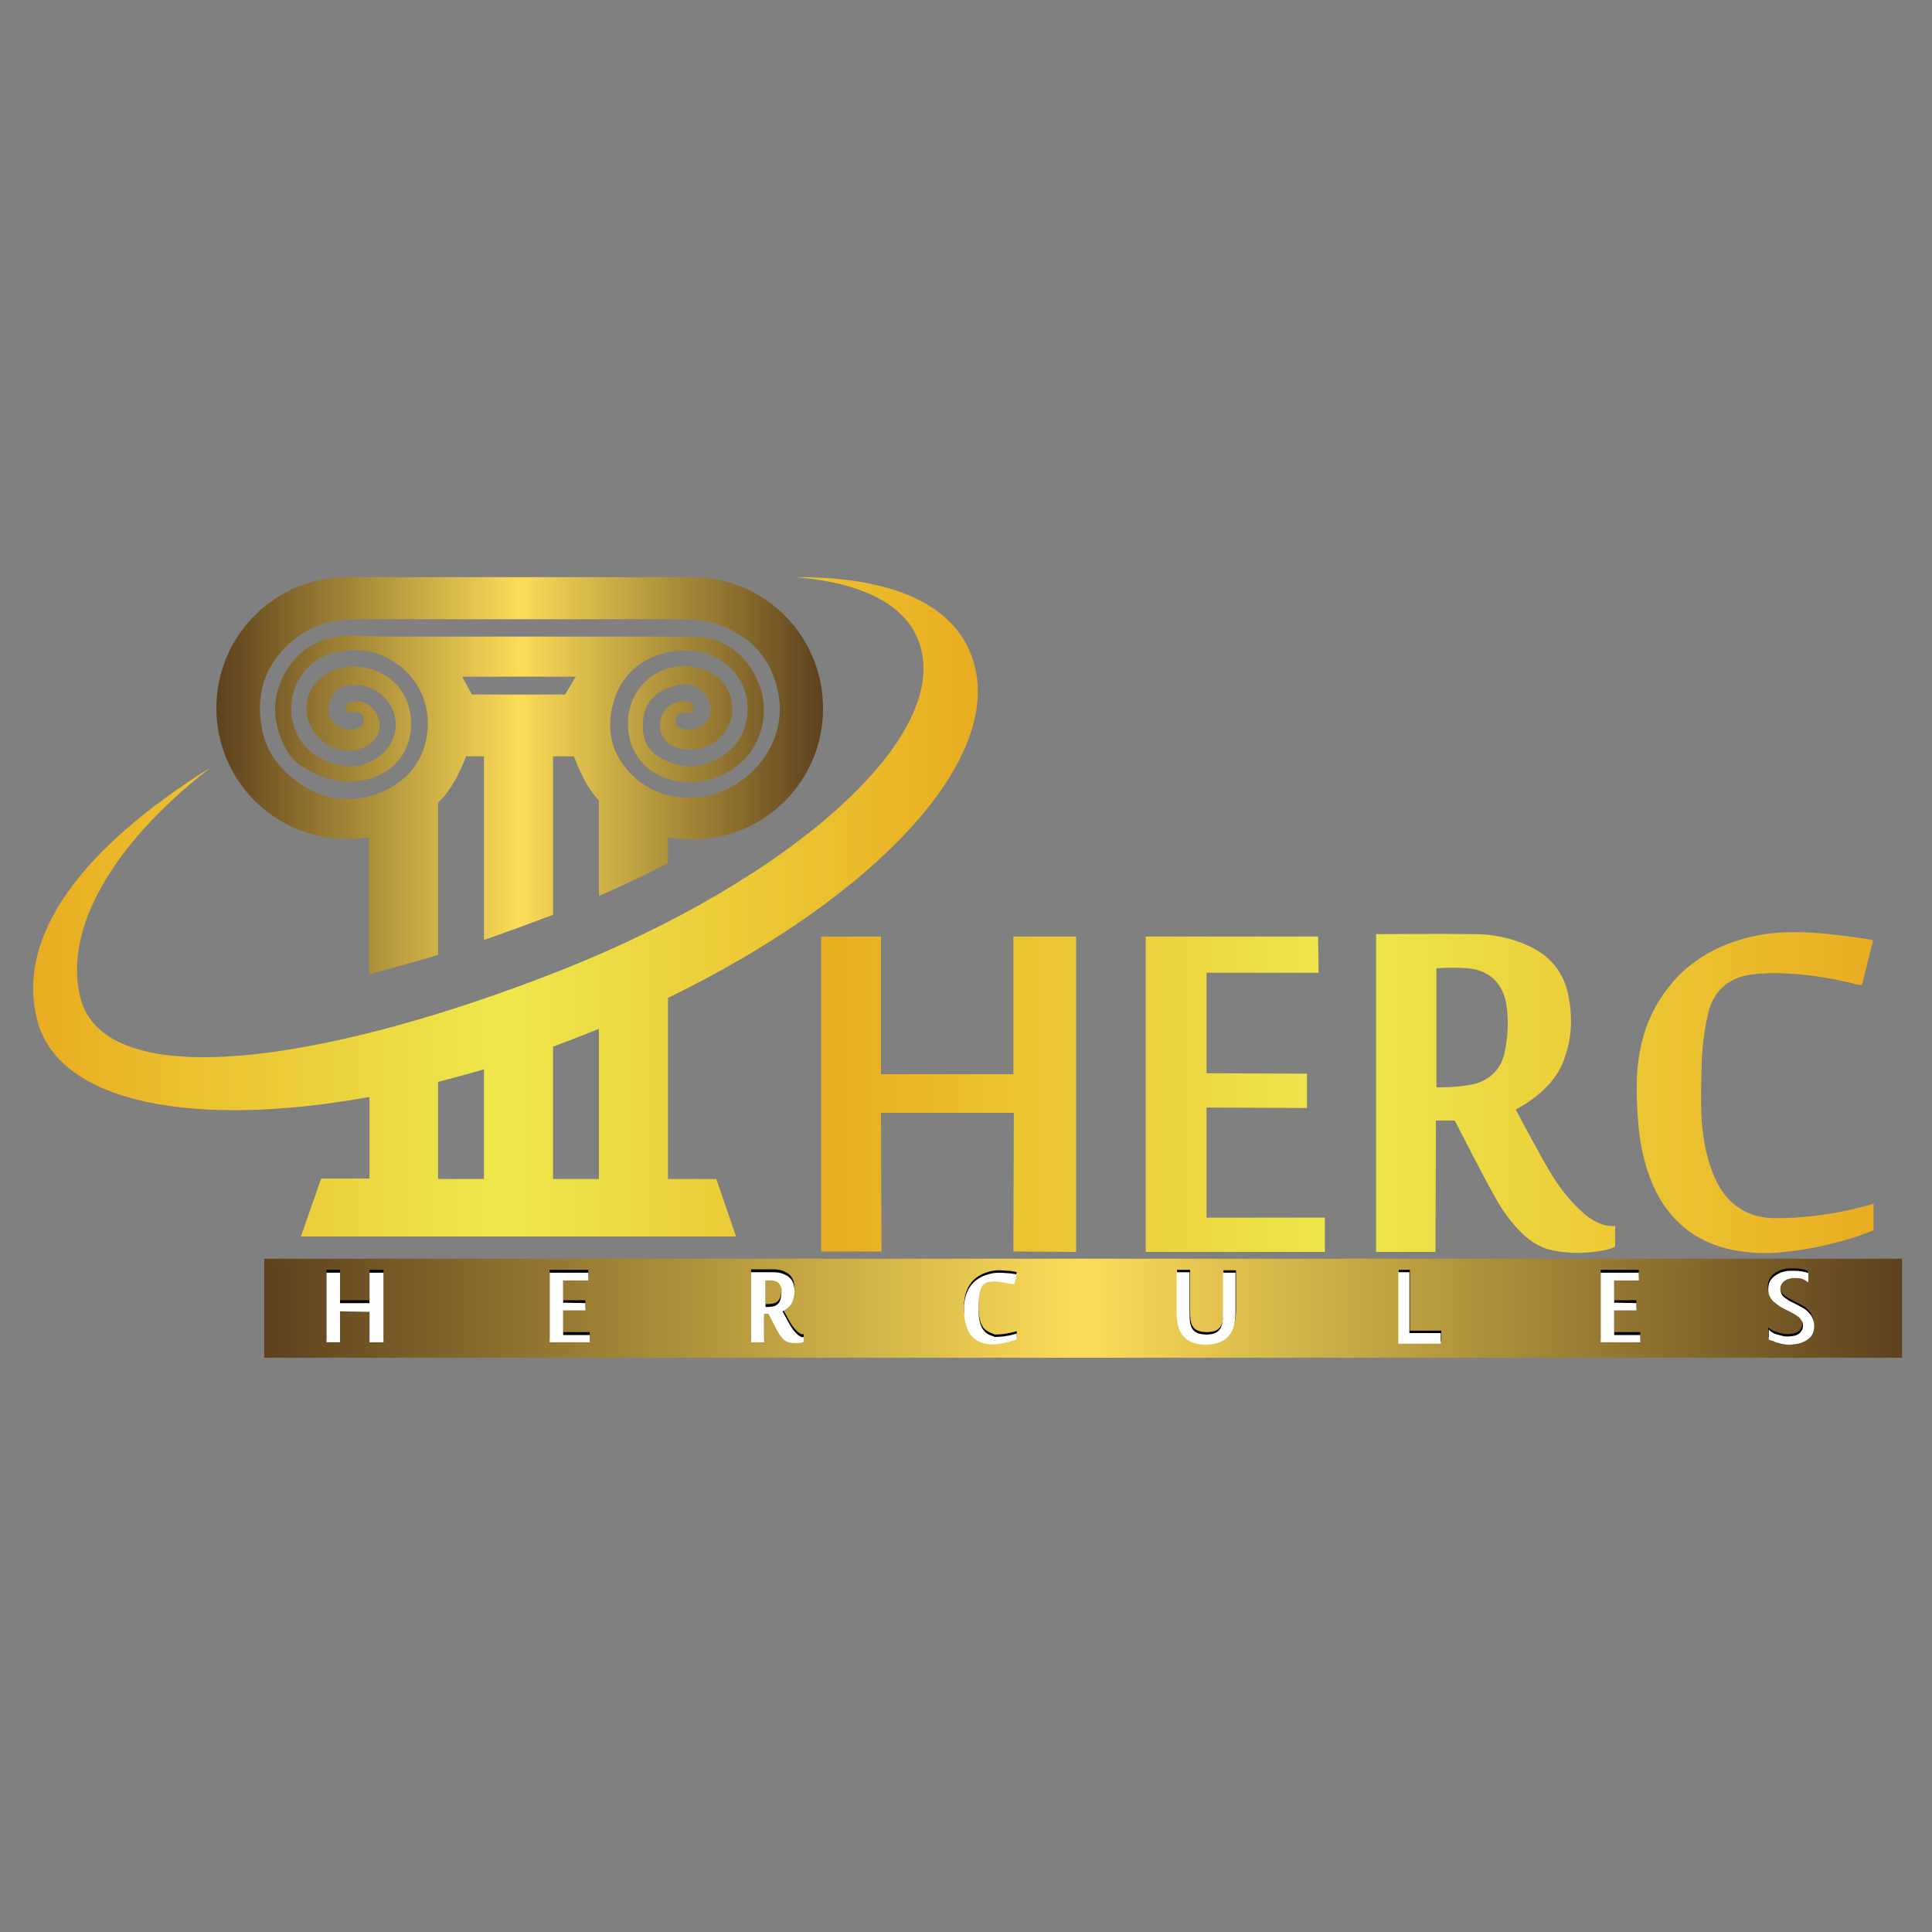 <?xml version="1.0" encoding="utf-8"?>
<!-- Generator: Adobe Illustrator 21.0.0, SVG Export Plug-In . SVG Version: 6.00 Build 0)  -->
<svg version="1.1" id="Layer_1" xmlns="http://www.w3.org/2000/svg" xmlns:xlink="http://www.w3.org/1999/xlink" x="0px" y="0px"
	 viewBox="0 0 400 400" style="enable-background:new 0 0 400 400;" xml:space="preserve">
<rect x="0" y="0" width="400" height="400" fill="#808080" stroke="none"/>
<style type="text/css">
	.st0{display:none;}
	.st1{display:inline;fill-rule:evenodd;clip-rule:evenodd;fill:url(#SVGID_1_);}
	.st2{display:inline;fill-rule:evenodd;clip-rule:evenodd;fill:url(#SVGID_2_);}
	.st3{fill-rule:evenodd;clip-rule:evenodd;fill:url(#SVGID_3_);}
	.st4{fill-rule:evenodd;clip-rule:evenodd;fill:url(#SVGID_4_);}
	.st5{fill:url(#SVGID_5_);}
	.st6{fill:url(#SVGID_6_);}
	.st7{fill:url(#SVGID_7_);}
	.st8{fill:url(#SVGID_8_);}
	.st9{fill-rule:evenodd;clip-rule:evenodd;fill:url(#SVGID_9_);stroke:url(#SVGID_10_);stroke-miterlimit:10;}
	.st10{fill:#FFFFFF;}
</style>
<g class="st0">
	<linearGradient id="SVGID_1_" gradientUnits="userSpaceOnUse" x1="19" y1="200.027" x2="381" y2="200.027">
		<stop  offset="0" style="stop-color:#E9AC21"/>
		<stop  offset="0.5" style="stop-color:#EEE84C"/>
		<stop  offset="1" style="stop-color:#E9AC21"/>
	</linearGradient>
	<path class="st1" d="M378.3,103.3c-8-20.3-32.7-29.5-67-29.5c24.2,2,41.2,9.8,46.8,24.1c14.2,36-47.5,91.3-137.9,126.9
		c-90.4,35.6-174,47.4-183.2,9.8c-6.3-25.7,11.9-58.4,49.9-87.8c-48.8,30.5-74.8,64.2-66.5,96.7c8.3,32.4,61.3,41.5,127.3,29.5v31.3
		h-18.5l-7.5,22h166.6l-7.5-22h-18.5v-69.4C342.9,195.8,393.4,141.6,378.3,103.3z M174.3,304.2v-37.1c5.8-1.5,11.7-3.1,17.6-4.9v42
		H174.3z M235.9,304.2h-17.6v-50.7c3.7-1.3,15.4-5.9,17.6-6.8V304.2z"/>
	<linearGradient id="SVGID_2_" gradientUnits="userSpaceOnUse" x1="89.383" y1="149.795" x2="321.734" y2="149.795">
		<stop  offset="0" style="stop-color:#5D411D"/>
		<stop  offset="0.5" style="stop-color:#FCDC57"/>
		<stop  offset="1" style="stop-color:#5D411D"/>
	</linearGradient>
	<path class="st2" d="M271.6,73.8c-7.1,0-20.1,0-20.1,0H157c0,0-11.3,0-17.5,0c-27.7,0-50.2,22.5-50.2,50.2
		c0,27.7,22.5,50.2,50.2,50.2c2.8,0,5.6-0.2,8.3-0.7v52.4c8.5-2.1,17.4-4.6,26.4-7.4v-58.3c5.2-5,8-11,10.7-17.8h6.9v70.3
		c8.7-3,17.5-6.2,26.4-9.7v-60.6h7.9c2.5,6.3,5,12.1,9.7,16.8v36.6c9.2-4,18-8.2,26.4-12.5v-10c3,0.6,6.1,0.9,9.3,0.9
		c27.7,0,50.2-22.5,50.2-50.2C321.7,96.2,299.3,73.8,271.6,73.8z M223,118.8h-35.8l-3.8-6.9h43.4L223,118.8z M274.7,158
		c-11.2,1.4-20.8-1.9-28.2-10.5c-6.4-7.5-7.8-16.4-5.1-25.8c3.3-11.9,13.2-19.1,25.7-19.9c5.5-0.3,10.7,0.5,15.3,3.6
		c7.2,4.9,10.9,11.8,10.2,20.5c-0.8,9-6,15.2-14.3,18.6c-6.5,2.6-13,1.9-19.1-1.6c-5-2.9-6.8-7.5-6.7-12.9c0.3-9.4,6.7-13.7,14-15
		c3.8-0.7,7.1,0.4,9.6,3.4c2.2,2.6,2.9,5.5,1.7,8.7c-1.2,3.1-3.8,4.5-6.9,4.9c-1.3,0.2-2.7,0-3.9-0.4c-1.7-0.5-2.5-2-2.1-3.7
		c0.3-1.4,1.4-2.2,3.2-2.2c0.5,0,1,0.1,1.6,0.1c1.2-0.1,2-0.6,2.2-1.8c0.2-1.2-0.6-2.1-1.8-2.4c-3.7-0.9-8.3,1.1-10,4.6
		c-2.8,5.5,0,11.6,6.3,13.2c9.2,2.3,17.8-3.1,20-11.5c1.9-7.6-2.4-15.9-9.9-18.5c-15.5-5.4-28.2,5.2-29.5,17.7
		c-1.5,14.1,7.7,23.1,18.7,24.8c9.4,1.5,17.9-1.1,24.9-7.6c8-7.5,10.4-19.6,6.3-29.8c-2.6-6.3-6.5-11.5-12.5-14.9
		c-3.1-1.8-6.5-2.8-10-3c-4.2-0.3-8.4-0.2-12.7-0.2c-0.9,0-1.8,0.1-2.7,0.1c-34.8,0-69.7,0-104.5,0c-4.9,0-9.8-0.4-14.7-0.3
		c-10.2,0.3-18.5,4.5-23.9,13.3c-6,9.9-5.6,20.1-0.2,30.1c1.8,3.4,4.7,6,8,7.9c7.4,4.2,15.2,5.9,23.6,3.6
		c9.7-2.6,16.1-10.4,16.3-20.4c0.3-14.3-10.4-22.3-21.2-22.6c-4.2-0.1-8.1,0.8-11.7,3.1c-8,5.2-9.5,15.3-3.6,22.7
		c4.2,5.3,11,7.5,17.1,5.6c2-0.6,3.6-1.7,5-3.3c2.5-2.9,2.9-6.2,1.1-9.7c-1.7-3.3-5.2-5.3-8.8-4.9c-0.4,0-0.7,0.1-1.1,0.2
		c-1.7,0.4-2.5,1.3-2.2,2.5c0.2,1.2,1.2,1.7,3,1.5c2.3-0.3,3.3,0.2,3.8,2c0.5,1.7-0.1,3.2-1.8,3.8c-3.2,1.2-6.2,0.6-8.8-1.5
		c-2.5-2.1-3.4-4.8-2.6-8c1-4,4.4-7,8.7-7.1c6.3-0.2,11.5,2.4,14.8,7.8c3.8,6.2,2.4,15.1-4.9,20.2c-5.4,3.7-11.3,3.9-17.3,2
		c-10.8-3.3-15.7-12-15.7-21.1c0-10.5,7.5-20.5,19.8-21.8c6.2-0.7,12.3-0.1,17.9,3.1c18.7,10.6,17.9,34.1,6.2,44.9
		c-9.6,8.9-25.6,12-38.7,3.8c-8.2-5.1-14.3-11.9-16.3-21.6c-2.4-12-0.1-23,8.8-31.9c5.9-6,13.2-9.6,21.7-10.4
		c2.2-0.2,4.4-0.3,6.7-0.3c20.1,0,40.3,0,60.4,0c0,0,0,0,0,0c20.8,0,41.6,0,62.4,0c5.9,0,11.7,0.6,17.2,3
		c11.9,5.2,18.7,14.3,20.8,27C307.5,139.2,292.4,155.9,274.7,158z"/>
</g>
<g>
	<g>
		<linearGradient id="SVGID_3_" gradientUnits="userSpaceOnUse" x1="6.763" y1="187.721" x2="202.468" y2="187.721">
			<stop  offset="0" style="stop-color:#E9AC21"/>
			<stop  offset="0.5" style="stop-color:#EEE84C"/>
			<stop  offset="1" style="stop-color:#E9AC21"/>
		</linearGradient>
		<path class="st3" d="M201,135.4c-4.3-11-17.7-16-36.2-15.9c13.1,1.1,22.3,5.3,25.3,13c7.7,19.4-25.7,49.4-74.5,68.6
			c-48.9,19.2-94.1,25.6-99,5.3c-3.4-13.9,6.4-31.5,27-47.5c-26.4,16.5-40.4,34.7-35.9,52.3c4.5,17.5,33.1,22.4,68.8,15.9v16.9h-10
			L62.3,256h90.1l-4.1-11.9h-10v-37.5C181.9,185.4,209.2,156.1,201,135.4z M90.7,244.1V224c3.1-0.8,6.3-1.7,9.5-2.6v22.7H90.7z
			 M124,244.1h-9.5v-27.4c2-0.7,8.3-3.2,9.5-3.7V244.1z"/>
		<linearGradient id="SVGID_4_" gradientUnits="userSpaceOnUse" x1="44.814" y1="160.565" x2="170.428" y2="160.565">
			<stop  offset="0" style="stop-color:#5D411D"/>
			<stop  offset="0.5" style="stop-color:#FCDC57"/>
			<stop  offset="1" style="stop-color:#5D411D"/>
		</linearGradient>
		<path class="st4" d="M143.3,119.5c-3.9,0-10.8,0-10.8,0H81.4c0,0-6.1,0-9.5,0c-15,0-27.1,12.1-27.1,27.1c0,15,12.1,27.1,27.1,27.1
			c1.5,0,3-0.1,4.5-0.4v28.4c4.6-1.2,9.4-2.5,14.3-4v-31.5c2.8-2.7,4.3-5.9,5.8-9.6h3.7v38c4.7-1.6,9.5-3.4,14.3-5.2v-32.8h4.3
			c1.4,3.4,2.7,6.5,5.2,9.1v19.8c5-2.2,9.7-4.4,14.3-6.8v-5.4c1.6,0.3,3.3,0.5,5,0.5c15,0,27.1-12.1,27.1-27.1
			C170.4,131.6,158.3,119.5,143.3,119.5z M117,143.8H97.7l-2-3.7h23.5L117,143.8z M145,165c-6,0.7-11.3-1.1-15.2-5.7
			c-3.5-4.1-4.2-8.8-2.8-13.9c1.8-6.4,7.1-10.3,13.9-10.7c3-0.2,5.8,0.3,8.3,2c3.9,2.6,5.9,6.4,5.5,11.1c-0.4,4.9-3.2,8.2-7.7,10
			c-3.5,1.4-7,1-10.3-0.9c-2.7-1.5-3.7-4-3.6-7c0.1-5.1,3.6-7.4,7.6-8.1c2-0.4,3.8,0.2,5.2,1.9c1.2,1.4,1.6,3,0.9,4.7
			c-0.7,1.7-2.1,2.4-3.7,2.6c-0.7,0.1-1.5,0-2.1-0.2c-0.9-0.3-1.3-1.1-1.1-2c0.2-0.7,0.8-1.2,1.7-1.2c0.3,0,0.6,0.1,0.8,0
			c0.6,0,1.1-0.3,1.2-1c0.1-0.6-0.3-1.1-1-1.3c-2-0.5-4.5,0.6-5.4,2.5c-1.5,3,0,6.3,3.4,7.1c5,1.3,9.6-1.7,10.8-6.2
			c1-4.1-1.3-8.6-5.4-10c-8.4-2.9-15.2,2.8-15.9,9.6c-0.8,7.6,4.2,12.5,10.1,13.4c5.1,0.8,9.7-0.6,13.5-4.1
			c4.3-4.1,5.6-10.6,3.4-16.1c-1.4-3.4-3.5-6.2-6.8-8c-1.7-1-3.5-1.5-5.4-1.6c-2.3-0.2-4.6-0.1-6.9-0.1c-0.5,0-1,0-1.4,0
			c-18.8,0-37.7,0-56.5,0c-2.6,0-5.3-0.2-7.9-0.2c-5.5,0.2-10,2.4-12.9,7.2c-3.2,5.3-3,10.9-0.1,16.3c1,1.8,2.5,3.2,4.4,4.2
			c4,2.3,8.2,3.2,12.7,2c5.2-1.4,8.7-5.6,8.8-11.1c0.2-7.7-5.6-12-11.5-12.2c-2.3-0.1-4.4,0.4-6.3,1.7c-4.3,2.8-5.2,8.2-1.9,12.3
			c2.3,2.9,5.9,4.1,9.3,3c1.1-0.3,2-0.9,2.7-1.8c1.4-1.6,1.6-3.4,0.6-5.3c-0.9-1.8-2.8-2.9-4.7-2.7c-0.2,0-0.4,0.1-0.6,0.1
			c-0.9,0.2-1.3,0.7-1.2,1.4c0.1,0.7,0.7,0.9,1.6,0.8c1.3-0.1,1.8,0.1,2.1,1.1c0.3,0.9-0.1,1.7-1,2.1c-1.7,0.7-3.3,0.3-4.7-0.8
			c-1.4-1.1-1.8-2.6-1.4-4.3c0.6-2.2,2.4-3.8,4.7-3.8c3.4-0.1,6.2,1.3,8,4.2c2.1,3.4,1.3,8.2-2.7,10.9c-2.9,2-6.1,2.1-9.3,1.1
			c-5.9-1.8-8.5-6.5-8.5-11.4c0-5.7,4.1-11.1,10.7-11.8c3.4-0.4,6.6-0.1,9.7,1.7c10.1,5.7,9.7,18.4,3.3,24.3
			c-5.2,4.8-13.8,6.5-20.9,2.1c-4.4-2.8-7.7-6.4-8.8-11.7c-1.3-6.5,0-12.4,4.8-17.2c3.2-3.2,7.1-5.2,11.7-5.6
			c1.2-0.1,2.4-0.2,3.6-0.2c10.9,0,21.8,0,32.7,0c0,0,0,0,0,0c11.2,0,22.5,0,33.7,0c3.2,0,6.3,0.3,9.3,1.6
			c6.4,2.8,10.1,7.7,11.2,14.6C162.7,154.8,154.5,163.8,145,165z"/>
	</g>
	<g>
		<linearGradient id="SVGID_5_" gradientUnits="userSpaceOnUse" x1="169.161" y1="226.55" x2="388.032" y2="226.55">
			<stop  offset="0" style="stop-color:#E9AC21"/>
			<stop  offset="0.5" style="stop-color:#EEE84C"/>
			<stop  offset="1" style="stop-color:#E9AC21"/>
		</linearGradient>
		<polygon class="st5" points="209.8,222.4 182.4,222.4 182.4,193.9 170,193.9 170,259.1 182.5,259.1 182.4,230.4 209.9,230.4 
			209.8,259.1 222.8,259.2 222.8,193.9 209.8,193.9 		"/>
		<linearGradient id="SVGID_6_" gradientUnits="userSpaceOnUse" x1="169.161" y1="226.277" x2="388.032" y2="226.277">
			<stop  offset="0" style="stop-color:#E9AC21"/>
			<stop  offset="0.5" style="stop-color:#EEE84C"/>
			<stop  offset="1" style="stop-color:#E9AC21"/>
		</linearGradient>
		<path class="st6" d="M327.1,250.5c-2.5-2.4-4.5-5-6.2-7.9c-2.4-4-7.1-12.9-7.1-12.9s8-3.8,10.1-10.6c1.5-4.1,1.7-8.3,0.9-12.6
			c-0.9-5-3.7-8.6-8.4-10.7c-3.5-1.6-7.3-2.4-11.1-2.4c-4.8-0.1-20.4,0-20.4,0l0,65.8l12.3,0l0.1-27.2h3.9c0,0,5.3,10.4,7.8,14.9
			c1.7,3.2,3.8,6.3,6.5,8.8c1.9,1.7,4,2.9,6.6,3.3c2.9,0.5,5.8,0.5,8.6,0.1c1.3-0.2,2.5-0.4,3.7-1c0-1.4,0-4.3,0-4.3
			S331.2,254.5,327.1,250.5z M311.5,218c-0.7,3-2.5,5.1-5.5,6.2c-2.5,0.9-8.3,1-8.6,0.9c0-8.2,0-16.4,0-24.6
			c0.4-0.1,6.1-0.4,8.4,0.3c3.7,1.1,5.5,3.7,6.1,7.3C312.4,211.4,312.2,214.7,311.5,218z"/>
		<linearGradient id="SVGID_7_" gradientUnits="userSpaceOnUse" x1="169.161" y1="226.55" x2="388.032" y2="226.55">
			<stop  offset="0" style="stop-color:#E9AC21"/>
			<stop  offset="0.5" style="stop-color:#EEE84C"/>
			<stop  offset="1" style="stop-color:#E9AC21"/>
		</linearGradient>
		<polygon class="st7" points="249.8,229.3 270.6,229.4 270.6,222.3 249.8,222.2 249.8,201.4 273,201.4 272.9,193.9 237.2,193.9 
			237.2,259.2 274.3,259.2 274.3,252.1 249.8,252.1 		"/>
		<linearGradient id="SVGID_8_" gradientUnits="userSpaceOnUse" x1="169.16" y1="226.248" x2="388.032" y2="226.248">
			<stop  offset="0" style="stop-color:#E9AC21"/>
			<stop  offset="0.5" style="stop-color:#EEE84C"/>
			<stop  offset="1" style="stop-color:#E9AC21"/>
		</linearGradient>
		<path class="st8" d="M357.8,248.2c-1.7-1.9-2.8-4.1-3.6-6.5c-1.5-4.3-2-8.8-2-13.3c0-3.8,0-7.6,0.3-11.3c0.2-2.5,0.6-5,1.2-7.5
			c1.1-4.5,4.2-7.1,8.6-7.8c2.8-0.4,5.8-0.4,8.6-0.2c4.6,0.3,9.1,1.1,13.5,2.2c0.3,0.1,1.1,0.1,1.1,0.1l2.3-9.2c0,0-1-0.3-1.4-0.3
			c-2.5-0.4-5.1-0.7-7.6-1c-5-0.5-10.1-0.7-15.1,0.3c-8.3,1.7-15.2,5.7-19.9,13c-3.3,5.1-4.7,10.8-4.9,16.8c-0.1,2.6,0,5.3,0.2,7.9
			c0.3,4.8,1.2,9.5,3.1,13.9c3.2,7.3,8.7,11.9,16.6,13.5c3.2,0.6,6.5,0.8,9.8,0.5c11.5-1.1,19.3-4.6,19.3-4.6l0-5.5
			c0,0-9.3,3.1-20.5,3C363.8,252.2,360.5,251,357.8,248.2z"/>
	</g>
	<g>
		<g>
			<linearGradient id="SVGID_9_" gradientUnits="userSpaceOnUse" x1="55.181" y1="270.795" x2="393.237" y2="270.795">
				<stop  offset="0" style="stop-color:#5D411D"/>
				<stop  offset="0.5" style="stop-color:#FCDC57"/>
				<stop  offset="1" style="stop-color:#5D411D"/>
			</linearGradient>
			<linearGradient id="SVGID_10_" gradientUnits="userSpaceOnUse" x1="54.681" y1="270.795" x2="393.737" y2="270.795">
				<stop  offset="0" style="stop-color:#5D411D"/>
				<stop  offset="0.5" style="stop-color:#FCDC57"/>
				<stop  offset="1" style="stop-color:#5D411D"/>
			</linearGradient>
			<rect x="55.2" y="261.1" class="st9" width="338.1" height="19.5"/>
		</g>
		<g>
			<path d="M298.4,277.7h-8.8v-14.8h2.3v12.6h6.5V277.7z"/>
			<path d="M255.9,271.3c0,4.4-2.1,6.6-6.2,6.6c-4,0-6-2.2-6-6.5v-8.5h2.7v8.6c0,2.4,0.2,4.3,3.5,4.3c3,0,3.4-1.8,3.4-4.1v-8.7h2.6
				V271.3z"/>
			<polygon points="76.5,269.2 70.4,269.2 70.4,262.9 67.6,262.9 67.6,277.4 70.4,277.4 70.4,271 76.5,271 76.5,277.4 79.4,277.4 
				79.4,262.9 76.5,262.9 			"/>
			<path d="M165,275.6c-0.5-0.5-1-1.1-1.4-1.8c-0.5-0.9-1.6-2.9-1.6-2.9s1.8-0.8,2.2-2.4c0.3-0.9,0.4-1.8,0.2-2.8
				c-0.2-1.1-0.8-1.9-1.9-2.4c-0.8-0.4-1.6-0.5-2.5-0.5c-1.1,0-4.5,0-4.5,0l0,14.5l2.7,0l0-5.9h0.9c0,0,1.2,2.3,1.7,3.3
				c0.4,0.7,0.8,1.4,1.4,2c0.4,0.4,0.9,0.6,1.5,0.7c0.6,0.1,1.3,0.1,1.9,0c0.3,0,0.6-0.1,0.8-0.2c0-0.3,0-1,0-1S166,276.5,165,275.6
				z M161.6,268.4c-0.2,0.7-0.6,1.1-1.2,1.4c-0.6,0.2-1.8,0.2-1.9,0.2c0-1.8,0-3.6,0-5.5c0.1,0,1.3-0.1,1.9,0.1
				c0.8,0.2,1.2,0.8,1.4,1.6C161.8,267,161.8,267.7,161.6,268.4z"/>
			<polygon points="116.6,270.8 121.2,270.8 121.2,269.2 116.6,269.2 116.6,264.6 121.8,264.6 121.8,262.9 113.8,262.9 113.8,277.4 
				122.1,277.4 122.1,275.8 116.6,275.8 			"/>
			<path d="M203.8,275.1c-0.4-0.4-0.6-0.9-0.8-1.4c-0.3-1-0.4-1.9-0.4-2.9c0-0.8,0-1.7,0.1-2.5c0-0.6,0.1-1.1,0.3-1.7
				c0.2-1,0.9-1.6,1.9-1.7c0.6-0.1,1.3-0.1,1.9,0c1,0.1,2,0.3,3,0.5c0.1,0,0.2,0,0.2,0l0.5-2c0,0-0.2-0.1-0.3-0.1
				c-0.6-0.1-1.1-0.2-1.7-0.2c-1.1-0.1-2.2-0.2-3.4,0.1c-1.8,0.4-3.4,1.3-4.4,2.9c-0.7,1.1-1,2.4-1.1,3.7c0,0.6,0,1.2,0,1.8
				c0.1,1.1,0.3,2.1,0.7,3.1c0.7,1.6,1.9,2.6,3.7,3c0.7,0.1,1.4,0.2,2.2,0.1c2.5-0.2,4.3-1,4.3-1l0-1.2c0,0-2.1,0.7-4.5,0.7
				C205.2,276,204.4,275.7,203.8,275.1z"/>
			<polygon points="334.2,275.8 334.2,270.8 338.8,270.8 338.8,269.2 334.2,269.2 334.2,264.6 339.3,264.6 339.3,262.9 331.4,262.9 
				331.4,277.4 339.6,277.4 339.6,275.8 			"/>
			<path d="M366.1,276.8v-2c0.2,0.2,0.5,0.4,0.8,0.6c0.3,0.2,0.7,0.3,1,0.4c0.4,0.1,0.7,0.2,1.1,0.3c0.4,0.1,0.7,0.1,1,0.1
				c1.1,0,1.9-0.2,2.4-0.6c0.5-0.4,0.8-1,0.8-1.7c0-0.4-0.1-0.7-0.3-1c-0.2-0.3-0.4-0.6-0.7-0.8s-0.7-0.5-1.1-0.7
				c-0.4-0.2-0.9-0.5-1.4-0.7c-0.5-0.3-1-0.5-1.4-0.8c-0.4-0.3-0.8-0.6-1.2-0.9c-0.3-0.3-0.6-0.7-0.8-1.1c-0.2-0.4-0.3-0.9-0.3-1.4
				c0-0.7,0.1-1.3,0.4-1.8c0.3-0.5,0.7-0.9,1.2-1.2c0.5-0.3,1-0.6,1.6-0.7c0.6-0.2,1.2-0.2,1.9-0.2c1.5,0,2.5,0.2,3.2,0.5v1.9
				c-0.9-0.6-1.3-0.9-2.7-0.9c-0.4,0-0.8,0-1.1,0.1c-0.4,0.1-0.7,0.2-1,0.4c-0.3,0.2-0.5,0.4-0.7,0.7c-0.2,0.3-0.3,0.6-0.3,1
				c0,0.4,0.1,0.7,0.2,1c0.1,0.3,0.3,0.5,0.6,0.8c0.3,0.2,0.6,0.4,1,0.7c0.4,0.2,0.8,0.4,1.4,0.7c0.5,0.3,1,0.5,1.5,0.8
				c0.5,0.3,0.9,0.6,1.2,1c0.4,0.4,0.6,0.7,0.8,1.2c0.2,0.4,0.3,0.9,0.3,1.5c0,0.7-0.1,1.3-0.4,1.8c-0.3,0.5-0.7,0.9-1.2,1.2
				c-0.5,0.3-1,0.5-1.7,0.7c-0.6,0.1-1.3,0.2-2,0.2c-0.2,0-0.5,0-0.9-0.1c-0.3,0-0.7-0.1-1-0.2c-0.4-0.1-0.7-0.2-1-0.3
				C367.3,277.1,366.3,276.9,366.1,276.8z"/>
		</g>
		<g>
			<polygon class="st10" points="76.5,269.8 70.4,269.8 70.4,263.5 67.6,263.5 67.6,277.9 70.4,277.9 70.4,271.5 76.5,271.6 
				76.5,277.9 79.4,277.9 79.4,263.5 76.5,263.5 			"/>
			<path class="st10" d="M165,276.2c-0.5-0.5-1-1.1-1.4-1.8c-0.5-0.9-1.6-2.9-1.6-2.9s1.8-0.8,2.2-2.4c0.3-0.9,0.4-1.8,0.2-2.8
				c-0.2-1.1-0.8-1.9-1.9-2.4c-0.8-0.4-1.6-0.5-2.5-0.5c-1.1,0-4.5,0-4.5,0l0,14.5l2.7,0l0-5.9h0.9c0,0,1.2,2.3,1.7,3.3
				c0.4,0.7,0.8,1.4,1.4,2c0.4,0.4,0.9,0.6,1.5,0.7c0.6,0.1,1.3,0.1,1.9,0c0.3,0,0.6-0.1,0.8-0.2c0-0.3,0-1,0-1S166,277.1,165,276.2
				z M161.6,269c-0.2,0.7-0.6,1.1-1.2,1.4c-0.6,0.2-1.8,0.2-1.9,0.2c0-1.8,0-3.6,0-5.5c0.1,0,1.3-0.1,1.9,0.1
				c0.8,0.2,1.2,0.8,1.4,1.6C161.8,267.5,161.8,268.2,161.6,269z"/>
			<polygon class="st10" points="116.6,271.3 121.2,271.3 121.2,269.8 116.6,269.7 116.6,265.1 121.8,265.1 121.8,263.5 
				113.8,263.5 113.8,277.9 122.1,277.9 122.1,276.4 116.6,276.4 			"/>
			<path class="st10" d="M203.8,275.6c-0.4-0.4-0.6-0.9-0.8-1.4c-0.3-1-0.4-1.9-0.4-2.9c0-0.8,0-1.7,0.1-2.5c0-0.6,0.1-1.1,0.3-1.7
				c0.2-1,0.9-1.6,1.9-1.7c0.6-0.1,1.3-0.1,1.9,0c1,0.1,2,0.3,3,0.5c0.1,0,0.2,0,0.2,0l0.5-2c0,0-0.2-0.1-0.3-0.1
				c-0.6-0.1-1.1-0.2-1.7-0.2c-1.1-0.1-2.2-0.2-3.4,0.1c-1.8,0.4-3.4,1.3-4.4,2.9c-0.7,1.1-1,2.4-1.1,3.7c0,0.6,0,1.2,0,1.8
				c0.1,1.1,0.3,2.1,0.7,3.1c0.7,1.6,1.9,2.6,3.7,3c0.7,0.1,1.4,0.2,2.2,0.1c2.5-0.2,4.3-1,4.3-1l0-1.2c0,0-2.1,0.7-4.5,0.7
				C205.2,276.5,204.4,276.3,203.8,275.6z"/>
			<polygon class="st10" points="334.2,271.3 338.8,271.3 338.8,269.8 334.2,269.7 334.2,265.1 339.3,265.1 339.3,263.5 
				331.4,263.5 331.4,277.9 339.6,277.9 339.6,276.4 334.2,276.4 			"/>
			<path class="st10" d="M366.2,277.3v-2c0.2,0.2,0.5,0.4,0.8,0.6c0.3,0.2,0.7,0.3,1,0.4c0.4,0.1,0.7,0.2,1.1,0.3
				c0.4,0.1,0.7,0.1,1,0.1c1.1,0,1.9-0.2,2.4-0.6c0.5-0.4,0.8-1,0.8-1.7c0-0.4-0.1-0.7-0.3-1c-0.2-0.3-0.4-0.6-0.7-0.8
				c-0.3-0.2-0.7-0.5-1.1-0.7c-0.4-0.2-0.9-0.5-1.4-0.7c-0.5-0.3-1-0.5-1.4-0.8c-0.4-0.3-0.8-0.6-1.2-0.9c-0.3-0.3-0.6-0.7-0.8-1.1
				c-0.2-0.4-0.3-0.9-0.3-1.4c0-0.7,0.1-1.3,0.4-1.8c0.3-0.5,0.7-0.9,1.2-1.2c0.5-0.3,1-0.6,1.6-0.7c0.6-0.2,1.2-0.2,1.9-0.2
				c1.5,0,2.5,0.2,3.2,0.5v1.9c-0.9-0.6-1.3-0.9-2.7-0.9c-0.4,0-0.8,0-1.1,0.1c-0.4,0.1-0.7,0.2-1,0.4c-0.3,0.2-0.5,0.4-0.7,0.7
				c-0.2,0.3-0.3,0.6-0.3,1c0,0.4,0.1,0.7,0.2,1c0.1,0.3,0.3,0.5,0.6,0.8c0.3,0.2,0.6,0.4,1,0.7c0.4,0.2,0.8,0.4,1.4,0.7
				c0.5,0.3,1,0.5,1.5,0.8c0.5,0.3,0.9,0.6,1.2,1c0.4,0.4,0.6,0.7,0.8,1.2c0.2,0.4,0.3,0.9,0.3,1.5c0,0.7-0.1,1.3-0.4,1.8
				c-0.3,0.5-0.7,0.9-1.2,1.2c-0.5,0.3-1,0.5-1.7,0.7c-0.6,0.1-1.3,0.2-2,0.2c-0.2,0-0.5,0-0.9-0.1c-0.3,0-0.7-0.1-1-0.2
				c-0.4-0.1-0.7-0.2-1-0.3C367.3,277.6,366.3,277.5,366.2,277.3z"/>
			<path class="st10" d="M298.3,278.2h-8.8v-14.8h2.3v12.6h6.5V278.2z"/>
			<path class="st10" d="M255.8,271.8c0,4.4-2.1,6.6-6.2,6.6c-4,0-6-2.2-6-6.5v-8.5h2.7v8.6c0,2.4,0.2,4.3,3.5,4.3
				c3,0,3.4-1.8,3.4-4.1v-8.7h2.6V271.8z"/>
		</g>
	</g>
</g>
</svg>
